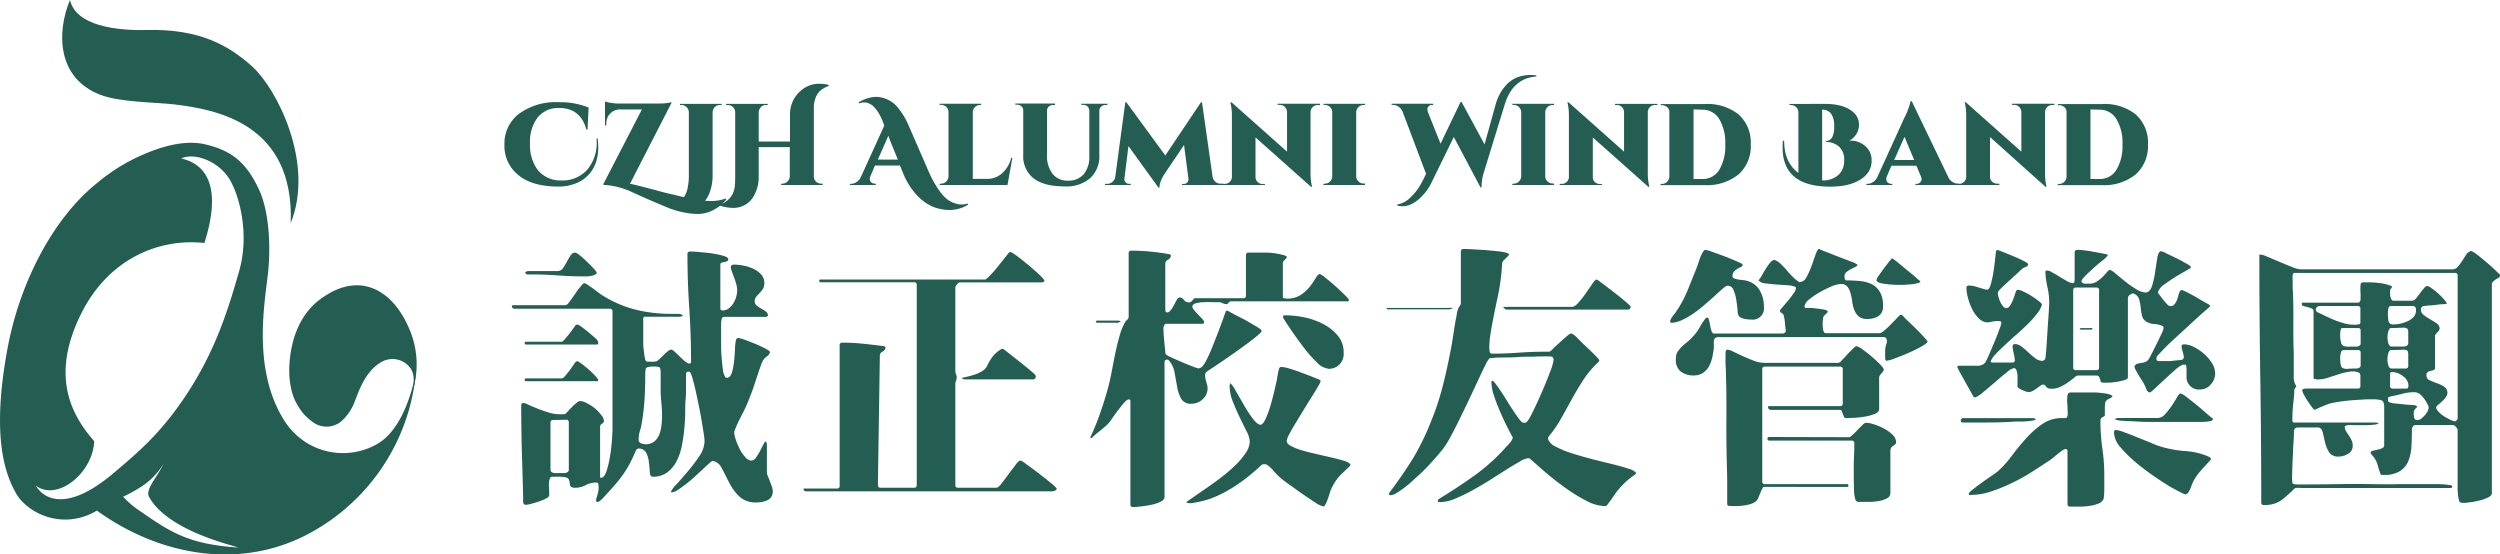 <svg xmlns="http://www.w3.org/2000/svg" viewBox="0 0 500 110.85"><g id="a114d377-d69d-4e05-aaa4-a7f74db6def8" data-name="rectangle-logo"><path d="M58.64,68.18C60.35,62,64,59.8,65.52,58.86c6.94-4.2,12.88-.61,16,6.18a17.81,17.81,0,0,1,.78,13.79c-.31.71,1.2-3-.09-5a4.38,4.38,0,0,0-4.12-2,4.43,4.43,0,0,0-1.94.65c-3.23,1.94-4.46,6-5.16,7.71a9.89,9.89,0,0,1-2.81,4.14,4.62,4.62,0,0,1-5.43.22,12.92,12.92,0,0,1-2-1.74A12.76,12.76,0,0,1,59,80.07C57.47,76.76,57.59,72.13,58.64,68.18Z" style="fill:#245e53"/><path d="M58.14,44.63c.76-20-15-22.78-23.49-23.77-3.46-.4-10.73-.39-14.65-1.92C11.38,15.57,11.3,6.45,14,0c1.17,5.12,9.12,6.15,15.31,6C40,5.72,45.82,9.16,50.41,13.27,55.32,17.66,63,32.6,58.14,44.63Z" style="fill:#245e53"/><path d="M75.44,88.8A13.83,13.83,0,0,1,61,88.35a14.32,14.32,0,0,1-4.42-4.69C50.44,73.47,53,60.32,53.61,54.54s.1-12.49-1.77-16.54c-2.65-5.75-5.75-8-11.1-9.2-3.9-.77-8.17.45-11.61,1.9a37.11,37.11,0,0,0-9.75,5.94c-9,7.22-15.48,20.23-17.85,32.91C-1.73,87,.89,94.61,3.24,98.72c2.18,3.82,9.23,7.49,16.14,3.4A49,49,0,0,0,27.76,107c11,5,23.74,5.65,35-.82A40.77,40.77,0,0,0,83.14,75C83.35,72.53,82.07,85,75.44,88.8ZM28,102.2a17.51,17.51,0,0,1-3.38-2.86,27.11,27.11,0,0,0,3.82-2.13,14.09,14.09,0,0,0,4.26-4.45c-1.36,2.89-3.75,5.13-2.85,6.7,3.83,6.73,16.54,9.54,17.79,10.05C37.92,108.85,34.29,106.6,28,102.2ZM47.81,54.28c-2.36,8.26-5.16,17.39-12.33,27.25C31,87.7,26.88,91.07,22.92,94.45c-12.06,10.3-15.74,2.68-15.74,2.68,4.27,3.22,11.41-2.52,11.66-8.89-4.53-5.19-8.86-13-2.58-25.56C21.7,51.79,31.75,47.6,40.88,48.6c3.34-10.47.9-15.67-4.63-16.9,2.35-1.18,7.12.23,9.56,4C47.81,38.84,50,46.75,47.81,54.28Z" style="fill:#245e53"/><path d="M119.19,100.25a3.46,3.46,0,0,1,.19-.91,11.74,11.74,0,0,0,.31-1.27,3.85,3.85,0,0,0,0-1.1c0-.31-.18-.47-.44-.47a4.52,4.52,0,0,0-2.09.52,4.42,4.42,0,0,1-2.1.53,1.45,1.45,0,0,1-.82-.17A.68.68,0,0,1,114,97c0-.17-.06-.36-.08-.58a1.39,1.39,0,0,0-.25-.66.87.87,0,0,0-.58-.3,5.94,5.94,0,0,0-.93-.11,8.68,8.68,0,0,0-1,0l-.72,0c-.25,0-.43.16-.52.49a4.44,4.44,0,0,0-.14,1.16q0,.66.06,1.26c0,.41,0,.68,0,.83s-.21.38-.63.61a10.09,10.09,0,0,1-1.43.6c-.53.19-1.06.34-1.57.47a5.17,5.17,0,0,1-1,.19c-.37,0-.56-.19-.58-.58s0-.68,0-.91l-.17-6.27c-.07-2-.13-4-.16-6s-.06-4-.06-6a1.16,1.16,0,0,1,.08-.42.37.37,0,0,1,.36-.19,3.31,3.31,0,0,1,1,.36c.52.24,1.12.49,1.82.77s1.43.53,2.2.77a7.44,7.44,0,0,0,2.21.36h.57a2.65,2.65,0,0,0,.58-.06c.15-.14.35-.35.61-.63s.53-.56.82-.85a9.59,9.59,0,0,1,.86-.77,1.19,1.19,0,0,1,.69-.33,2.93,2.93,0,0,1,1.29.41,10.18,10.18,0,0,1,1.6,1A8.23,8.23,0,0,1,120.24,83a2,2,0,0,1,.55,1.22c0,.18-.13.35-.39.52a.68.68,0,0,0-.38.58v9.8a.87.87,0,0,0,0,.28c0,.1.09.16.17.16.44,0,.8-.43,1.1-1.29a18.94,18.94,0,0,0,.71-3,32.27,32.27,0,0,0,.39-3.27c.07-1.07.11-1.78.11-2.15V62.3a.49.49,0,0,0-.55-.55h-19a.51.51,0,0,1-.55-.36c-.07-.23,0-.35.28-.35h10.41l.38-.17a8.32,8.32,0,0,0,.72-.91c.33-.46.68-.93,1-1.43s.71-.94,1-1.32.55-.58.66-.58a1.68,1.68,0,0,1,.64.3l1,.69,1,.75c.33.23.56.41.71.52a23.32,23.32,0,0,0,6.75,3,29.12,29.12,0,0,0,7.29.88c.11,0,.3,0,.56,0s.51,0,.77,0a2.06,2.06,0,0,1,.68.11c.21.07.31.18.31.33a3.39,3.39,0,0,1-1.21.14c-.74,0-1.55,0-2.43,0s-1.7,0-2.47,0l-1.49,0c-.19,0-.29.12-.31.36s0,.41,0,.52c0,.55,0,1.16,0,1.82s0,1.33,0,2,0,1.34.11,2a14.93,14.93,0,0,0,.25,1.73c.07.37.26.56.55.56h.95a2.64,2.64,0,0,0,.88-.11,6.48,6.48,0,0,0,.56-.47l.8-.77a9.37,9.37,0,0,1,.83-.75,1.23,1.23,0,0,1,.64-.33,1.27,1.27,0,0,1,.66.39c.3.26.61.55.94.88s.67.64,1,.93a3,3,0,0,0,.94.61q.45,0,.45-.33,0-5.4-.36-10.77t-.36-10.76a.48.48,0,0,1,.55-.55c.26,0,.8,0,1.64.08s1.7.15,2.6.28a18.38,18.38,0,0,1,2.38.49c.69.2,1,.43,1,.69a.41.41,0,0,1-.24.39,3,3,0,0,1-.55.16,3.38,3.38,0,0,0-.55.14.33.33,0,0,0-.25.36v8.81c0,.25.16.38.49.38a1.91,1.91,0,0,0,1.19-.41,4.08,4.08,0,0,0,.91-1,5,5,0,0,0,.57-1.29,4.79,4.79,0,0,0,.2-1.3,5,5,0,0,0-.2-1.35,13.61,13.61,0,0,0-.44-1.32c-.16-.42-.31-.82-.44-1.18a2.79,2.79,0,0,1-.19-.88.34.34,0,0,1,.22-.33.83.83,0,0,1,.39-.11,10.29,10.29,0,0,1,1.87.19,8.7,8.7,0,0,1,2,.63,4.89,4.89,0,0,1,1.6,1.16,2.57,2.57,0,0,1,.63,1.76,2,2,0,0,1-.3,1.13,6.33,6.33,0,0,1-.66.83,9.32,9.32,0,0,0-.67.74,1.4,1.4,0,0,0-.3.88,1.08,1.08,0,0,0,.41.88,7.59,7.59,0,0,0,.91.61,6.75,6.75,0,0,1,.91.58.91.91,0,0,1,.41.79c0,.08-.05.14-.16.2a.71.71,0,0,1-.28.08H144.8a.44.44,0,0,0-.44.38,3.86,3.86,0,0,0-.14.89,8.17,8.17,0,0,0,0,1c0,.33,0,.57,0,.71v2c0,.9,0,1.84.08,2.81s.15,1.87.27,2.7a3.55,3.55,0,0,0,.58,1.68h.22c.44,0,.77-.33,1-1a12.24,12.24,0,0,0,.44-2.26c.09-.84.15-1.68.19-2.5a9.82,9.82,0,0,1,.17-1.69c.07-.33.23-.49.49-.49a4.6,4.6,0,0,1,1.24.33c.61.22,1.25.47,1.93.74s1.31.56,1.9.86a7.14,7.14,0,0,1,1.15.66l.11.27a1.4,1.4,0,0,1-.6.8,2.9,2.9,0,0,0-.77.8,5.07,5.07,0,0,0-.44,1L151.85,74q-.49,1.48-1,3c-.33,1-.7,2-1.11,3a30.91,30.91,0,0,1-1.48,3.19,24.77,24.77,0,0,0-1.43,3.2,5.41,5.41,0,0,0,.3,1.46,12.53,12.53,0,0,0,.8,1.93,7.26,7.26,0,0,0,1.13,1.65,1.74,1.74,0,0,0,1.23.69,1.14,1.14,0,0,0,.91-.61A11,11,0,0,0,152,90.2l.67-1.3c.2-.4.35-.6.46-.6s.13.07.17.22.06.3.08.46a4.45,4.45,0,0,1,0,.53v5a1.83,1.83,0,0,0,.19.71c.13.3.26.62.39,1l.38,1a2.64,2.64,0,0,1,.2.9,1.87,1.87,0,0,1-1,1.9,5.19,5.19,0,0,1-2.23.47,4.72,4.72,0,0,1-3.5-1.24,10.33,10.33,0,0,1-2-2.78c-.52-1-1-2-1.46-2.83a2.47,2.47,0,0,0-1.84-1.46c-.08,0-.28.14-.61.44s-.74.67-1.24,1.13L139,95.29c-.61.55-1.2,1.06-1.79,1.51s-1.14.86-1.65,1.19a2.56,2.56,0,0,1-1.27.49l-.11-.11a5,5,0,0,1,1.1-1.48c.7-.77,1.47-1.66,2.31-2.65a30.64,30.64,0,0,0,2.32-3.08,5.49,5.49,0,0,0,1-2.92,12.12,12.12,0,0,0-.16-1.49c-.11-.73-.25-1.57-.41-2.53s-.35-2-.56-3-.41-2-.63-3-.42-1.74-.61-2.4a6.42,6.42,0,0,0-.44-1.27.49.49,0,0,0-.9.31c0,.35,0,.63,0,.85,0,.7,0,1.4,0,2.09s0,1.4-.08,2.1-.07,1.68-.08,2.75-.09,2.17-.2,3.3a31.06,31.06,0,0,1-.52,3.42,11.38,11.38,0,0,1-1.07,3,6.43,6.43,0,0,1-1.85,2.14,4.68,4.68,0,0,1-2.84.83c-.36,0-.57-.29-.6-.88s-.09-1.23-.17-1.93a5.8,5.8,0,0,0-.52-1.93,1.67,1.67,0,0,0-1.68-.88l-.33.22q-.72,1.65-1.29,2.76a20.56,20.56,0,0,1-1.22,2,21.25,21.25,0,0,1-1.43,1.88q-.8.93-2,2.25l-.35.39-.53.55a4.59,4.59,0,0,1-.55.47.55.55,0,0,1-.44.14Zm-3.74-35.36a2.77,2.77,0,0,1,.85.47c.38.28.79.59,1.21.94s.82.68,1.18,1,.63.57.78.72l.16.39a1.26,1.26,0,0,1,0,.33c0,.11-.13.16-.28.16H105.2a.24.24,0,0,1-.27-.27c0-.19.09-.28.27-.28h7.22c.07,0,.24-.15.49-.47l.86-1c.31-.39.59-.76.85-1.13s.42-.61.49-.72Zm0,7.33a5.13,5.13,0,0,1,1,.63c.46.35.93.73,1.4,1.16a15.06,15.06,0,0,1,1.27,1.24c.37.4.55.67.55.82l-.16.17H105.2a.28.28,0,0,1,0-.56h7.16c.15,0,.35-.14.61-.43s.53-.64.82-1,.56-.76.8-1.11l.52-.74Zm-10.3-17.85.38-.16h6a1.28,1.28,0,0,0,1.07-.58,11.88,11.88,0,0,0,.77-1.27,14.48,14.48,0,0,1,.74-1.26,1.11,1.11,0,0,1,.94-.58,2.2,2.2,0,0,1,.91.55c.46.37.94.79,1.43,1.27s.95.93,1.35,1.37.61.72.61.83-.11.27-.33.38a2.88,2.88,0,0,1-.75.25,5.69,5.69,0,0,1-.8.11l-.55,0c-1.76,0-3.52-.06-5.28-.19s-3.53-.2-5.29-.2l-.72,0a.55.55,0,0,1-.6-.36ZM110.65,84a.49.49,0,0,0-.55.55V94a.48.48,0,0,0,.28.44,1.07,1.07,0,0,0,.55.17h2a1,1,0,0,0,.55-.17.48.48,0,0,0,.28-.44V84.5a.49.49,0,0,0-.55-.55Zm21.48-9.43c0-.69-.1-1.08-.3-1.15a4.56,4.56,0,0,0-1.24-.11c-.88,0-1.36.15-1.43.44a6.86,6.86,0,0,0-.11,1.54c0,1.53-.05,3.05-.14,4.55a45.49,45.49,0,0,1-.52,4.56,10.53,10.53,0,0,1-.39,1.73,5.81,5.81,0,0,0-.27,1.78.72.72,0,0,0,.46.74,2.4,2.4,0,0,0,.91.19,2.63,2.63,0,0,0,1.76-.55,3.25,3.25,0,0,0,1-1.4A7.49,7.49,0,0,0,132.3,85a16.47,16.47,0,0,0,.11-1.78,26.32,26.32,0,0,0-.14-2.69,26.32,26.32,0,0,1-.14-2.69Z" style="fill:#245e53"/><path d="M177.12,69.46a1.08,1.08,0,0,1-.6.86.88.88,0,0,0-.55.79L175.58,97a.49.49,0,0,0,.55.55h6.67a.49.49,0,0,0,.55-.55V57a.49.49,0,0,0-.55-.55H164.13c-.19,0-.28-.09-.28-.27a.24.24,0,0,1,.28-.28H197c.15,0,.46-.25.94-.74s1-1.06,1.49-1.68,1-1.23,1.46-1.82l.91-1.16.27-.11a3.81,3.81,0,0,1,.8.44c.38.26.83.58,1.35,1s1,.81,1.6,1.29l1.51,1.32a15.18,15.18,0,0,1,1.13,1.1,2.09,2.09,0,0,1,.44.61.2.2,0,0,1-.06.16l-.38.17H192a.88.88,0,0,0-.6.39,1.09,1.09,0,0,0-.33.6V74.2a1.72,1.72,0,0,0,.13.66,1.63,1.63,0,0,1,0,1.32,1.72,1.72,0,0,0-.13.66V97a.49.49,0,0,0,.55.55h7.65c.26,0,.61-.29,1.05-.86s.91-1.19,1.4-1.87,1-1.3,1.41-1.87.77-.85,1-.85a6.27,6.27,0,0,1,1.18.77c.72.51,1.5,1.09,2.34,1.73s1.63,1.26,2.34,1.85a9.8,9.8,0,0,1,1.24,1.1l.11.16q0,.23-.3.39a1.13,1.13,0,0,1-.52.16H161.21a.48.48,0,0,1-.47-.27c-.09-.19-.05-.28.14-.28h6.5a.49.49,0,0,0,.55-.55V69.08a.48.48,0,0,1,.55-.55,39,39,0,0,1,4.18.22c1.4.14,2.79.31,4.19.49Zm15.26,6.17a.34.34,0,0,1,.16-.11,16.63,16.63,0,0,0,2.65-.69,6.34,6.34,0,0,0,1.46-.74,2.28,2.28,0,0,0,.74-.86c.15-.31.32-.63.52-1a12,12,0,0,1,.77-1.1,6.09,6.09,0,0,1,1.52-1.27.89.89,0,0,1,.38-.11,8.91,8.91,0,0,1,1,.75l2.09,1.65c.77.6,1.48,1.18,2.15,1.73s1,.88,1.15,1a.62.62,0,0,1,.14.67.52.52,0,0,1-.52.33H193a1.14,1.14,0,0,1-.66-.28Z" style="fill:#245e53"/><path d="M233.74,72.05a.48.48,0,0,0-.55-.08.51.51,0,0,0-.28.52V99.37c0,.4-.28.73-.83,1a8.49,8.49,0,0,1-1.9.6,20.08,20.08,0,0,1-2.09.33,13.42,13.42,0,0,1-1.46.11.48.48,0,0,1-.55-.55V80.2a.34.34,0,0,0-.22-.33q-.44,0-1.05.69c-.4.46-.82,1-1.26,1.57s-.86,1.16-1.24,1.73a6.84,6.84,0,0,1-1,1.19c-.48.44-1,.85-1.46,1.24a12.77,12.77,0,0,0-1.41,1.24l-.27.11-.11-.17a48.42,48.42,0,0,0,2.25-5.67Q221.3,78.94,222,76c.18-.84.36-1.77.55-2.78s.38-2,.6-3,.47-2,.75-3a11.88,11.88,0,0,1,1-2.56,1.93,1.93,0,0,1,.5-.67.88.88,0,0,0,.33-.71V50.68a.49.49,0,0,1,.55-.55c1.29,0,2.56.07,3.83.19s2.54.31,3.83.53l.27.22a1.15,1.15,0,0,1-.6.88.93.93,0,0,0-.55.77V62a.74.74,0,0,0,.08.3.26.26,0,0,0,.25.19.91.91,0,0,0,.66-.35,4.36,4.36,0,0,0,.6-.86c.19-.33.36-.65.53-1a3.14,3.14,0,0,1,.46-.69l.28-.11a1,1,0,0,1,.85.5,1.25,1.25,0,0,0,1.08.49.53.53,0,0,0,.41-.14l.25-.27c.07-.09.14-.19.22-.28a.46.46,0,0,1,.38-.14h9.53a.48.48,0,0,0,.55-.55V51.07a.48.48,0,0,1,.55-.55c1.18,0,2.38,0,3.61,0a14.38,14.38,0,0,1,3.55.55,1.26,1.26,0,0,0,.28.11.21.21,0,0,1,.16.22.58.58,0,0,1-.25.44l-.35.33-.17.39v6.77a.31.31,0,0,0,.3.33,2.77,2.77,0,0,0,.53.06,4.8,4.8,0,0,0,2.8-.77A8.09,8.09,0,0,0,262,57.29a15.28,15.28,0,0,0,1.16-1.71c.29-.51.57-.77.82-.77a4.12,4.12,0,0,1,1.11.75q.93.73,2,1.68c.7.62,1.32,1.21,1.87,1.76s.83.88.83,1a.25.25,0,0,1-.28.27H246.24a.63.63,0,0,0-.53.28.54.54,0,0,1-.41.28,1.5,1.5,0,0,1-.77-.2,1.6,1.6,0,0,0-.77-.19l-1.21,0a17.77,17.77,0,0,0-1.79,0,6.72,6.72,0,0,0-1.6.22q-.69.2-.69.69a1.13,1.13,0,0,0,.3.6c.21.26.44.53.69.8s.51.53.75.77a4.4,4.4,0,0,1,.46.52.59.59,0,0,1,.12.42c0,.2-.1.3-.28.3-1.1,0-2.19,0-3.28,0s-2.17,0-3.27,0h-.47c-.28,0-.43,0-.47.06a1.35,1.35,0,0,0-.33.77c0,.69.05,1.51.14,2.45s.17,1.77.25,2.5a.6.6,0,0,0,.22.44,5.63,5.63,0,0,0,1.07.55c.64.3,1.35.61,2.12.94s1.48.62,2.12.85a7.75,7.75,0,0,0,1.07.36,1.23,1.23,0,0,0,.77-.38,4.46,4.46,0,0,0,.69-1c.28-.51.56-1.11.86-1.79s.59-1.41.9-2.2.61-1.55.89-2.29.52-1.4.74-2,.38-1.07.5-1.4a2.26,2.26,0,0,1,.13-.33.32.32,0,0,1,.31-.17c.22.11.67.36,1.37.75L249.05,64l2.09,1.22a7.48,7.48,0,0,1,1,.66.48.48,0,0,1,.17.33c0,.15-.24.42-.72.82s-1.08.89-1.81,1.44-1.55,1.13-2.43,1.76-1.73,1.22-2.56,1.79-1.56,1.06-2.2,1.48l-1.29.86a.9.9,0,0,0-.28.69,3.67,3.67,0,0,0,.11.85c.07.29.16.6.25.91a3,3,0,0,1,.14.8,2.94,2.94,0,0,1-1,2.26,3.29,3.29,0,0,1-2.28.88,2.14,2.14,0,0,1-2-1,7.31,7.31,0,0,1-.8-2.34c-.16-.92-.34-1.87-.52-2.86A4.87,4.87,0,0,0,233.74,72.05Zm-14.38-7.93,1,0c.5,0,1,0,1.54,0s1,0,1.46,0a2.81,2.81,0,0,1,.77.09l-.11.16-.38.17h-4.3l-.22-.22ZM270,93.2l-1.82,1.73a8.25,8.25,0,0,0-1.49,2,8,8,0,0,0-.82,1.92,13.16,13.16,0,0,1-.72,1.93,2.79,2.79,0,0,0-.19.33.32.32,0,0,1-.3.17,4.7,4.7,0,0,1-1.68-.83c-.87-.55-1.79-1.17-2.79-1.87s-1.92-1.38-2.8-2a19.33,19.33,0,0,1-1.71-1.38A12.47,12.47,0,0,1,254.58,94a6.08,6.08,0,0,0-1.13-1,1.05,1.05,0,0,0-.55-.16,1.35,1.35,0,0,0-.55.11c-.85.8-1.76,1.6-2.75,2.39a34.39,34.39,0,0,1-3.12,2.21,26.55,26.55,0,0,1-3.33,1.76,16.34,16.34,0,0,1-3.47,1.07,12,12,0,0,1-1.21.22,2.07,2.07,0,0,1-1.21-.11l.06-.11c.51-.37,1.19-.83,2-1.4s1.74-1.19,2.67-1.85,1.89-1.36,2.84-2.12a26.48,26.48,0,0,0,2.56-2.28,14.63,14.63,0,0,0,1.85-2.29,4.12,4.12,0,0,0,.71-2.17,4.94,4.94,0,0,0-.63-2c-.42-.84-.88-1.78-1.38-2.81s-.95-2.08-1.38-3.16a8.33,8.33,0,0,1-.63-3,1.07,1.07,0,0,1,.17-.66,7.06,7.06,0,0,1,1.07,1.57l1.6,2.78a26.27,26.27,0,0,0,1.76,2.7c.61.8,1.13,1.23,1.57,1.26.29,0,.61-.34,1-1.13a22.56,22.56,0,0,0,1-2.7c.29-1,.55-2,.77-2.94s.36-1.6.44-1.93.14-.82.22-1.24.16-.83.27-1.24c.08-.25.22-.38.44-.38a6.29,6.29,0,0,1,1.55.3c.69.2,1.42.44,2.17.72s1.48.55,2.18.82l1.59.64L264,76c.07,0,.11.13.11.28a4.11,4.11,0,0,1-.5,1c-.33.59-.75,1.29-1.26,2.09s-1.06,1.68-1.63,2.62l-1.62,2.67c-.52.85-.94,1.59-1.27,2.23a3.74,3.74,0,0,0-.49,1.3c0,.36.28.7.85,1a10.65,10.65,0,0,0,2.15.86c.86.26,1.81.5,2.86.74l3,.69c1,.22,1.79.44,2.51.66a3.11,3.11,0,0,1,1.4.72Zm-4.46-19.5a3.55,3.55,0,0,1-2.18-1.24,24.77,24.77,0,0,1-2.56-2.89q-1.26-1.65-2.37-3.27t-1.59-2.4a1,1,0,0,1-.23-.5.3.3,0,0,1,.23-.33,2.12,2.12,0,0,1,.44,0,18.26,18.26,0,0,1,3.63.41,14.69,14.69,0,0,1,3.72,1.32,9.7,9.7,0,0,1,2.92,2.32,5.13,5.13,0,0,1,1.18,3.44,2.94,2.94,0,0,1-3.19,3.19Z" style="fill:#245e53"/><path d="M277.46,61.59h1.35l2.51,0c.95,0,2,0,3.05,0s2.08,0,3,0l2.25,0a4.3,4.3,0,0,1,1,0,2.9,2.9,0,0,0-.39.17.89.89,0,0,1-.38.11H277.46l-.16-.17Zm32.16,26.27a2.85,2.85,0,0,0,1.55,1.48,18.14,18.14,0,0,0,3.22,1.32c1.26.41,2.61.79,4,1.16l4.05,1c1.27.31,2.34.61,3.22.91a3.15,3.15,0,0,1,1.55.82q0,.23-.33.45a16.2,16.2,0,0,0-1.82,1.45c-.44.43-.85.85-1.21,1.27a12.5,12.5,0,0,0-1.05,1.38c-.33.49-.77,1.11-1.32,1.84a.54.54,0,0,1-.5.28,8.31,8.31,0,0,1-3.74-1.08,32,32,0,0,1-4.16-2.56q-2.07-1.48-3.94-3.08c-1.25-1.07-2.27-2-3.08-2.7a.53.53,0,0,0-.39-.16,4.08,4.08,0,0,0-1.7.66q-1.17.66-2.7,1.62L298,96c-1.2.76-2.39,1.45-3.58,2.1A36.87,36.87,0,0,1,291,99.75a7.71,7.71,0,0,1-2.83.66l-.36,0c-.17,0-.25-.1-.25-.24a.53.53,0,0,1,.3-.42l.47-.3c2.28-1.4,4.49-2.86,6.64-4.4a38.5,38.5,0,0,0,5.92-5.29q.44-.49.93-1a3.38,3.38,0,0,0,.72-1.13.25.25,0,0,0-.06-.27c-.33-.59-.73-1.36-1.21-2.32s-.93-1.95-1.37-3-.82-2-1.13-3a8,8,0,0,1-.47-2.39,2.11,2.11,0,0,1,0-.31.18.18,0,0,1,.19-.19c.11,0,.32.2.63.61s.66.9,1.05,1.48.81,1.24,1.27,2,.88,1.37,1.29,2,.77,1.13,1.1,1.57.59.68.77.72.49.06.58,0l.41-.41a17.76,17.76,0,0,0,1.19-2.21c.57-1.17,1.14-2.44,1.73-3.8s1.1-2.63,1.54-3.82a9.51,9.51,0,0,0,.66-2.29c0-.29-.07-.49-.22-.58a1.25,1.25,0,0,0-.66-.14l-1.32,0-2.28.06c-.87,0-1.79,0-2.76.08s-1.87.06-2.7.08-1.5,0-2,.08l-.86.06a5.65,5.65,0,0,0-.82,1.35c-.41.79-.88,1.77-1.44,3l-1.81,3.85c-.66,1.4-1.31,2.74-1.93,4s-1.22,2.45-1.79,3.5a19.47,19.47,0,0,1-1.4,2.28c-.77,1-1.59,1.91-2.45,2.87s-1.76,1.85-2.68,2.7c-.25.21-.62.55-1.1,1s-1,.87-1.54,1.29a17.06,17.06,0,0,1-1.6,1.1,2.63,2.63,0,0,1-1.26.47c-.19,0-.28-.07-.28-.22a.61.61,0,0,1,.06-.28.93.93,0,0,1,.16-.22c1.87-2.49,3.45-4.81,4.74-6.94A49.16,49.16,0,0,0,286,84.8,54.17,54.17,0,0,0,288.34,78c.64-2.4,1.26-5.13,1.84-8.18.19-1,.35-2,.5-3s.31-2,.49-3c.08-.33.14-.68.2-1.05a5.75,5.75,0,0,1,.24-1,3.33,3.33,0,0,1,.34-.58,1,1,0,0,0,.22-.57V50.35a.49.49,0,0,1,.55-.55c.36,0,1,0,1.81.06s1.72.09,2.62.16,1.74.16,2.53.25a9.3,9.3,0,0,1,1.68.3l.28.14a.27.27,0,0,1,.16.25s-.05.11-.16.22l-.39.38-.41.42-.25.24-.16.39a41.75,41.75,0,0,1-.88,6.72q-.72,3.3-1.33,6.66c0,.19-.09.53-.16,1.05s-.13,1-.17,1.6a8.61,8.61,0,0,0,0,1.46c.06.42.21.63.47.63,1.76,0,3.52-.06,5.29-.19s3.52-.2,5.28-.2l.64,0a.8.8,0,0,0,.57-.14l.77-.74,1.3-1.21c.46-.42.88-.79,1.27-1.1a1.83,1.83,0,0,1,.74-.47,3.06,3.06,0,0,1,1.18.85l1.13,1.13.72.69,1.13,1.07c.38.37.73.72,1,1s.47.55.47.66a.37.37,0,0,1-.08.25c-.06,0-.12.12-.19.19a18.3,18.3,0,0,0-2.92,3.47c-.81,1.25-1.57,2.52-2.29,3.83s-1.43,2.6-2.15,3.88a22.58,22.58,0,0,1-2.56,3.69Zm16.52-26.55a.67.67,0,0,1-.13.41.45.45,0,0,1-.36.2H301.36a.66.66,0,0,1-.38-.17,3,3,0,0,1-.33-.27.33.33,0,0,1,.27-.11h13.49c.37,0,.8-.29,1.3-.86s1-1.19,1.46-1.87.91-1.3,1.29-1.87.67-.86.86-.86a2,2,0,0,1,.6.36l1.21.91,1.54,1.19c.56.42,1.08.83,1.57,1.23s.92.77,1.27,1.08A4.31,4.31,0,0,1,326.14,61.31Z" style="fill:#245e53"/><path d="M334,64.29a2.89,2.89,0,0,1,.58-1.11,9.35,9.35,0,0,0,.74-1,22.74,22.74,0,0,0,2.15-4c.59-1.43,1.15-2.85,1.71-4.24.07-.15.18-.44.33-.88s.3-.89.46-1.35a7.64,7.64,0,0,1,.55-1.21c.21-.35.4-.53.58-.53a6.57,6.57,0,0,1,1.32.39c.74.26,1.52.54,2.34.85s1.6.63,2.32.94,1.16.52,1.35.63l.11.22a.57.57,0,0,1-.39.41,7.7,7.7,0,0,0-.69.36,3.11,3.11,0,0,0-.66.55,1.36,1.36,0,0,0-.3.94.44.44,0,0,0,.33.41,3.78,3.78,0,0,0,.74.22,5.94,5.94,0,0,0,.86.11,2.53,2.53,0,0,1,.6.09,4.21,4.21,0,0,1,2.87,1.9,6.47,6.47,0,0,1,.88,3.38,2.25,2.25,0,0,1-2.54,2.54,6.88,6.88,0,0,1-1.29-.12,2.46,2.46,0,0,1-1.18-.55,2.31,2.31,0,0,1-.25-1.13c-.06-.64-.14-1.33-.25-2.06a8.24,8.24,0,0,0-.55-2,1.27,1.27,0,0,0-1.21-.91c-.19,0-.49.19-.91.55s-.93.82-1.51,1.35-1.25,1.12-2,1.76a26.73,26.73,0,0,1-2.25,1.79,15.47,15.47,0,0,1-2.35,1.38,6.17,6.17,0,0,1-2.28.61Zm7.43-.77c.19,0,.31.21.39.55s.15.68.22,1.07a8,8,0,0,0,.27,1.07c.11.33.28.5.5.5H356.6l.38-.17.17-.22c0-.11,0-.35-.06-.71s-.07-.75-.11-1.13a7.28,7.28,0,0,0-.16-1.05,4.25,4.25,0,0,0-.17-.58,1.89,1.89,0,0,0-.41-.3.44.44,0,0,1-.25-.41,2.29,2.29,0,0,1,.5-.69c.33-.39.69-.82,1.1-1.29s.77-1,1.1-1.44a2.23,2.23,0,0,0,.5-1.1.31.31,0,0,0-.25-.3l-.42-.14a8.41,8.41,0,0,0-1.45-.16L355,56.88c-.74-.06-1.4-.13-2-.22a1.82,1.82,0,0,1-1.1-.42l-.22-.16a4.6,4.6,0,0,0,.69-1c.24-.42.5-.86.77-1.3a13.39,13.39,0,0,1,.83-1.18,1.6,1.6,0,0,1,.85-.63,3,3,0,0,1,1.24.74,14.71,14.71,0,0,1,1.27,1.32c.42.5.85,1,1.29,1.4a6,6,0,0,0,1.27,1,1.64,1.64,0,0,0,1.4-1,12.76,12.76,0,0,0,1-2.2c.29-.81.56-1.56.8-2.26s.47-1.1.69-1.21a12.09,12.09,0,0,0,1.62.69l2.56,1,2.37.91a3.91,3.91,0,0,1,1.16.58c0,.19-.2.34-.47.47s-.57.27-.88.44a4.63,4.63,0,0,0-.86.58,1.11,1.11,0,0,0-.38.88,1.77,1.77,0,0,0,.08.52.38.38,0,0,0,.41.25,26.51,26.51,0,0,1,2.7.14,6.52,6.52,0,0,1,2.34.66A4,4,0,0,1,376,58.42a5.36,5.36,0,0,1,.6,2.73,2.26,2.26,0,0,1-.88,2.06,4,4,0,0,1-2.26.58,2.49,2.49,0,0,1-1.73-.52,3.3,3.3,0,0,1-.88-1.3,6.67,6.67,0,0,1-.41-1.68,11.6,11.6,0,0,0-.34-1.68,3.54,3.54,0,0,0-.63-1.29,1.54,1.54,0,0,0-1.29-.52,5.64,5.64,0,0,0-1.82.46A20.77,20.77,0,0,0,364,58.42a13.63,13.63,0,0,0-2.18,1.49,2.13,2.13,0,0,0-.93,1.46l.16.22,1,0c.49,0,1,.08,1.51.14a11.76,11.76,0,0,1,1.38.22q.6.14.6.36c0,.11-.11.26-.33.47l-.44.41-.16.38a6.74,6.74,0,0,1-.06.72,6.89,6.89,0,0,0,0,1,3.36,3.36,0,0,0,.16.94c.09.27.25.41.47.41h10.79a1.83,1.83,0,0,0,.8-.47,14.54,14.54,0,0,0,1.21-1.1l1.19-1.21c.36-.39.62-.65.77-.8l.27-.11.28.11a13,13,0,0,0,1,1.05c.55.51,1.13,1.07,1.74,1.67s1.14,1.16,1.6,1.66.68.8.68.91-.37.48-1.12.9a28,28,0,0,1-2.57,1.27c-.95.42-1.88.8-2.78,1.13a7.12,7.12,0,0,1-1.73.5c-.11,0-.19-.08-.22-.23a1.29,1.29,0,0,1-.06-.33V70.12a5,5,0,0,1,.25-1.35,1.2,1.2,0,0,0-.14-1.23l-.27-.12H343.44l-.39.17-.05,0a1.75,1.75,0,0,0-.25,1,7.36,7.36,0,0,1,0,1.16,15.27,15.27,0,0,1-.33,1.87,6.75,6.75,0,0,1-.66,1.71,3.77,3.77,0,0,1-1.19,1.26,3.24,3.24,0,0,1-1.84.5,4.14,4.14,0,0,1-2.56-.77,2.85,2.85,0,0,1-1-2.43,4.67,4.67,0,0,1,.06-.82,2,2,0,0,1,.33-.77,7.57,7.57,0,0,1,1.62-1.68A11.52,11.52,0,0,0,338.87,67,9.78,9.78,0,0,0,340,65.36a12.24,12.24,0,0,1,1.16-1.74ZM368,72.44l.66-.69,1-1.08,1-1c.31-.29.51-.44.58-.44a3,3,0,0,1,1.24.63c.61.43,1.23.91,1.87,1.46s1.21,1.09,1.71,1.6.72.86.69,1a1,1,0,0,1-.28.55A5.41,5.41,0,0,1,376,75l-.17.38v6.39c0,.44-.28.78-.85,1a9.13,9.13,0,0,1-2,.55,19.51,19.51,0,0,1-2.23.25c-.74,0-1.25.06-1.55.06s-.4-.21-.55-.61-.25-.7-.33-.88l-.22-.17H354.23a.54.54,0,0,1-.61-.6.13.13,0,0,1,.11-.14l.22,0H368a.49.49,0,0,0,.55-.55V73.87a.49.49,0,0,0-.55-.55H353a.49.49,0,0,0-.55.55V96.28a.49.49,0,0,0,.55.55h16.41a.24.24,0,0,1,.28.28c0,.18-.09.27-.28.27H352.74q-.11,0-.3.39c-.13.25-.26.54-.39.85s-.25.62-.38.91a2.2,2.2,0,0,1-.36.61,2.81,2.81,0,0,1-1,.6,7,7,0,0,1-1.35.33,11.35,11.35,0,0,1-1.43.14l-1.21,0a2.93,2.93,0,0,1-.61-.06c-.18,0-.27-.2-.27-.49q0-2.1,0-4.11c0-1.34-.05-2.7-.08-4.1-.08-2.93-.1-5.86-.08-8.78s0-5.85-.09-8.79c0-.73-.06-1.46-.08-2.17s0-1.44,0-2.18a1,1,0,0,1,.09-.41.33.33,0,0,1,.35-.19,3.6,3.6,0,0,1,1.13.41c.57.28,1.21.58,1.93.91s1.45.63,2.2.91a6,6,0,0,0,2,.41h14.87Zm1.81,15c.15,0,.38-.15.69-.44s.64-.61,1-1,.68-.67,1-1,.54-.44.68-.44a5.71,5.71,0,0,1,1.68.33,12.53,12.53,0,0,1,2,.86,6.76,6.76,0,0,1,1.68,1.23,2.16,2.16,0,0,1,.69,1.49c0,.22-.19.45-.58.69a1.09,1.09,0,0,0-.57,1v8.43a1.16,1.16,0,0,1-.67,1.07,5.17,5.17,0,0,1-1.57.53,12.24,12.24,0,0,1-1.78.19l-1.38,0-.91,0a.67.67,0,0,1-.69-.46,6.33,6.33,0,0,1-.27-2q-.06-1.55-.06-3.36c0-1.21,0-2.37.06-3.47s.05-1.91.05-2.42a.48.48,0,0,0-.55-.55H353.9c-.26,0-.4-.12-.41-.36s.11-.36.41-.36Zm8.6-35.8a13,13,0,0,1,1.1.8L381.38,54c.66.53,1.26,1,1.79,1.49l.91.79c0,.23-.52.4-1.43.53a19.07,19.07,0,0,1-3,.16,20.53,20.53,0,0,1-3-.24q-1.35-.22-1.35-.72a2.09,2.09,0,0,1,.41-.83c.28-.4.59-.84.94-1.32s.69-.92,1-1.32S378.26,51.82,378.41,51.67Z" style="fill:#245e53"/><path d="M394.71,79.37,394,78.08c-.35-.61-.7-1.24-1.07-1.9s-.7-1.27-1-1.82a5.16,5.16,0,0,1-.5-1.1,1.61,1.61,0,0,1,.8-.11l1.51,0,1.6,0a2.61,2.61,0,0,0,1.1-.17,2.23,2.23,0,0,0,.66-.55,13.62,13.62,0,0,0,.64-1.35c.35-.79.71-1.64,1.1-2.56s.72-1.77,1-2.56a8.79,8.79,0,0,0,.44-1.35.36.36,0,0,0-.36-.38,3.46,3.46,0,0,0-.8,0,5,5,0,0,0-.91.14,3.72,3.72,0,0,1-.63.11,2.5,2.5,0,0,1-1.79-.78,6.75,6.75,0,0,1-1.35-1.87,11,11,0,0,1-.85-2.28,8,8,0,0,1-.31-2c0-.3.19-.44.55-.44a4.57,4.57,0,0,1,1.24.19l1.38.41a3.67,3.67,0,0,0,1,.22c.26,0,.49-.35.69-1a21.47,21.47,0,0,0,.53-2.43c.14-.91.26-1.8.35-2.64s.16-1.41.2-1.71l.22-.16.22.05c.22.08.65.24,1.29.5s1.3.53,2,.82,1.3.58,1.85.86.82.48.82.63a.48.48,0,0,1-.33.47l-.6.25a6.93,6.93,0,0,0-.88.77l-1.68,1.54c-.61.55-1.16,1.06-1.65,1.54a6.14,6.14,0,0,0-.8.83,1.18,1.18,0,0,0-.06.82,5.68,5.68,0,0,0,.36,1.13,4.24,4.24,0,0,0,.58,1,.92.92,0,0,0,.71.42.85.85,0,0,0,.69-.44,6.12,6.12,0,0,0,.55-1,12.08,12.08,0,0,0,.44-1.19c.13-.4.23-.69.31-.88l.27-.16a2.75,2.75,0,0,1,1.08.33A16.28,16.28,0,0,1,406,59c.49.31.95.62,1.37.93a7.67,7.67,0,0,1,.91.75l.11.27a5.25,5.25,0,0,1-1,1.81,18.75,18.75,0,0,1-1.79,2c-.7.7-1.45,1.4-2.26,2.11s-1.57,1.4-2.28,2.06-1.34,1.27-1.88,1.84a5.38,5.38,0,0,0-1.07,1.51l.22.22h4.19c.33,0,.47-.19.44-.57a10.44,10.44,0,0,0-.22-1.28,8.71,8.71,0,0,1-.22-1.27c0-.38.12-.57.49-.57a2.24,2.24,0,0,1,1.3.51,15.56,15.56,0,0,1,1.37,1.17,15.73,15.73,0,0,0,1.38,1.16,2.3,2.3,0,0,0,1.35.52.77.77,0,0,0,.6-.33,2.79,2.79,0,0,0,.14-.83c.06-.51.11-1.16.17-2s.11-1.63.16-2.53.11-1.75.17-2.58.1-1.54.14-2.17.05-1,.05-1.21a13.73,13.73,0,0,0-.36-3.13,16.36,16.36,0,0,1-.41-3.13l.22-.16a1.88,1.88,0,0,1,1.05.33c.47.25,1,.55,1.51.88s1.05.63,1.54.9a2.59,2.59,0,0,0,1.13.41.36.36,0,0,0,.33-.16,4.5,4.5,0,0,0,.08-1c0-.55,0-1.16,0-1.84V50.57c0-.4.17-.6.5-.6a10.41,10.41,0,0,1,1.24.08c.49.05,1,.13,1.54.22l1.57.28,1.26.24.33.09c.12,0,.17.1.17.24a5.56,5.56,0,0,1-1.07,1c-.61.5-1.23,1-1.88,1.6s-1.2,1.1-1.68,1.6-.68.83-.6,1a.75.75,0,0,0,.71.41l.89,0a2.63,2.63,0,0,0,1.48-.44,8,8,0,0,0,1.16-.94,11.46,11.46,0,0,0,.85-.94c.24-.29.43-.44.58-.44a3,3,0,0,1,1.07.69L425,56.27a20,20,0,0,0,2.21,1.54,3.85,3.85,0,0,0,1.89.69c.59,0,1-.43,1.3-1.29a18.33,18.33,0,0,0,.63-2.84c.15-1,.3-2,.44-2.83s.41-1.3.77-1.3a5.05,5.05,0,0,1,1,.42l1.87.9c.68.33,1.3.66,1.87,1a6.88,6.88,0,0,1,1,.58c0,.07.07.12.11.13a.45.45,0,0,1,.11.14c0,.15-.38.4-1,.74s-1.35.77-2.12,1.24-1.51,1-2.21,1.49a3.23,3.23,0,0,0-1.26,1.49l.05.33a4.83,4.83,0,0,1,.47.58c.2.27.42.56.66.85s.47.55.69.77a.89.89,0,0,0,.55.33,1,1,0,0,0,.85-.36,2.85,2.85,0,0,0,.5-.85,8.06,8.06,0,0,0,.33-1.05,2.25,2.25,0,0,1,.41-.88l.22-.11a8.44,8.44,0,0,1,1,.44c.51.26,1.06.55,1.65.88l1.7,1c.55.31.94.52,1.16.63l.17.28a.17.17,0,0,1-.09.16,1.3,1.3,0,0,0-.19.17c-1,.87-2.06,1.79-3.08,2.74q-1.87,1.74-3.75,3.45a48.8,48.8,0,0,0-3.58,3.61.92.92,0,0,1,0,.2.55.55,0,0,0-.06.19c0,.33.2.49.58.49h.85l.78,0c.36,0,.76,0,1.18-.08l1.16-.11a3,3,0,0,0,.63-.1.61.61,0,0,0,.3-.71,7.66,7.66,0,0,0-.25-1,4.42,4.42,0,0,1-.19-.95c0-.27.16-.4.52-.4a4.53,4.53,0,0,1,2,.55,9.23,9.23,0,0,1,2,1.37,8.34,8.34,0,0,1,1.57,1.85,3.81,3.81,0,0,1,.63,2,3.3,3.3,0,0,1-.88,2.26,2.83,2.83,0,0,1-2.2,1,2.47,2.47,0,0,1-2.64-2.65V73.92a3.69,3.69,0,0,0-.06-.69c0-.2-.11-.3-.22-.3h-.49a6.79,6.79,0,0,0-1.57,1.1c-.67.59-1.36,1.22-2.08,1.88l-1.92,1.79c-.56.53-.9.79-1,.79a.51.51,0,0,1-.33-.13l-.27-.25a9.88,9.88,0,0,0-1.18-2.34,14.66,14.66,0,0,1-1.29-2.29l.05-.33a.91.91,0,0,1,.55-.41,6.57,6.57,0,0,1,.72-.14,4.11,4.11,0,0,0,.79-.19,1.59,1.59,0,0,0,.74-.58c.07-.11.27-.47.58-1.07s.63-1.26,1-2,.66-1.34.93-1.93a5.21,5.21,0,0,0,.42-1,2.59,2.59,0,0,0,0-.47q0-.14-.36-.24a4.21,4.21,0,0,0-1.4-.31,3.48,3.48,0,0,1-1.39-.35,1.91,1.91,0,0,1-1.13-1.3,12.7,12.7,0,0,1-.27-1.73,8.31,8.31,0,0,0-.33-1.65,1.76,1.76,0,0,0-1.23-1.11,1.6,1.6,0,0,0-.63.33.79.79,0,0,0-.36.61V75.47c0,.22-.23.4-.69.55a11.33,11.33,0,0,1-1.58.35,13,13,0,0,1-1.71.17l-1.1,0-.34-.16a4.21,4.21,0,0,0-.24-.8.67.67,0,0,0-.64-.48h-3.7a1.46,1.46,0,0,0-.72.42c-.33.27-.73.58-1.19.91a10.91,10.91,0,0,1-1.55.91,4,4,0,0,1-1.74.41,2,2,0,0,1-.8-.12,1,1,0,0,1-.36-.29,1.46,1.46,0,0,0-.22-.3.49.49,0,0,0-.38-.12,1.06,1.06,0,0,0-.55.23c-.22.15-.46.32-.72.52a6.75,6.75,0,0,1-.8.51,1.75,1.75,0,0,1-.85.23,2.18,2.18,0,0,1-.52-.11,7.12,7.12,0,0,1-.72-.28,6.75,6.75,0,0,1-.66-.35q-.3-.2-.3-.36c0-.15,0-.43,0-.86s0-.83,0-1.23a3.79,3.79,0,0,0-.19-1.11c-.11-.33-.29-.49-.55-.49a3.48,3.48,0,0,0-1.4.85c-.72.57-1.49,1.21-2.32,1.93s-1.61,1.39-2.36,2a6.69,6.69,0,0,1-1.63,1.1Zm12.39,4.41,0,.11,0,.11a13.18,13.18,0,0,1-2.59.3c-.88,0-1.75,0-2.59.09-1.54.07-3.08.11-4.63.11h-4.62c-.41,0-.57-.15-.5-.44s.22-.44.44-.44h14.1Zm15.42-4.57a1.41,1.41,0,0,1-.64.52,1.66,1.66,0,0,0-.63.42.93.93,0,0,0-.22.52,4.63,4.63,0,0,0-.06.77c0,.28,0,.55,0,.83s0,.48,0,.63a.4.4,0,0,1-.13.36,2.94,2.94,0,0,1-.31.16.84.84,0,0,0-.31.25,1,1,0,0,0-.13.61,38.32,38.32,0,0,0,.38,5.39,36.91,36.91,0,0,1,.39,5.4V97.6c0,.52,0,1-.06,1.44a4,4,0,0,1-.11.82,1.82,1.82,0,0,1-1,.85,7.32,7.32,0,0,1-1.66.45,15.65,15.65,0,0,1-1.79.16l-1.43,0H414c-.34,0-.5-.19-.5-.55V90.22c0-.33-.18-.45-.55-.38a1.93,1.93,0,0,0-.63.36c-.28.2-.57.43-.89.68l-.9.75a7.33,7.33,0,0,1-.72.52c-1,.66-2.12,1.4-3.39,2.2a36.59,36.59,0,0,1-4,2.23,33.42,33.42,0,0,1-4.18,1.71,12.56,12.56,0,0,1-3.91.69L394,99c-.17,0-.25-.1-.25-.25s.27-.43.8-.85,1.13-.87,1.79-1.35,1.3-.93,1.93-1.35,1-.72,1.26-.91a20.12,20.12,0,0,0,2.81-3.11q1.38-1.84,2.89-3.52a18.14,18.14,0,0,1,3.25-2.87,6.9,6.9,0,0,1,3.94-1.18,6.75,6.75,0,0,0,.71,0c.19,0,.32-.19.39-.52a3.49,3.49,0,0,0,0-.88q0-.66-.06-1.41t0-1.35a1.41,1.41,0,0,1,.14-.71.85.85,0,0,1,.69-.25l.8,0,1.65,0c.66,0,1.35,0,2.06,0s1.39.09,2,.16a4.84,4.84,0,0,1,1.49.39Zm-7.88-5.73a.49.49,0,0,0,.56.55h4.06a.49.49,0,0,0,.56-.55V58.06a.49.49,0,0,0-.56-.55H415.2a.49.49,0,0,0-.56.55ZM418,65.61a1.53,1.53,0,0,1,.3,0c.13,0,.19.09.19.17s-.09.12-.27.14l-.39,0h-1a3.64,3.64,0,0,1-.6,0c-.19,0-.28-.09-.28-.17s.06-.12.17-.13l.27,0Zm19.16,33.26a.61.61,0,0,1-.28-.06,13.05,13.05,0,0,1-1.37-.66l-1.32-.71c-.74-.44-1.74-1.08-3-1.93a46.57,46.57,0,0,1-3.77-2.81,25.78,25.78,0,0,1-3.25-3.16,4.89,4.89,0,0,1-1.37-3c0-.36.12-.55.38-.55a6.84,6.84,0,0,1,1.68.47c.86.31,1.79.67,2.78,1.08s2,.79,2.89,1.18a16.29,16.29,0,0,0,2.12.74,23.9,23.9,0,0,0,4.6.77,13.4,13.4,0,0,1,4.49,1.11,2.29,2.29,0,0,1,.28.16.32.32,0,0,1,.16.27c0,.12-.09.26-.27.45-.59.62-1.17,1.25-1.74,1.9a11.67,11.67,0,0,0-1.46,2.06,10.09,10.09,0,0,0-.49,1.16,6.75,6.75,0,0,1-.55,1.15A.86.86,0,0,1,437.11,98.87Zm5.45-15.09c0,.18-.13.31-.38.39a5.14,5.14,0,0,1-.88.16,8.14,8.14,0,0,1-1,.06h-2.26l-3.05,0c-1.18,0-2.44,0-3.77,0s-2.6,0-3.78-.08-2.18-.09-3-.16a5.12,5.12,0,0,1-1.54-.28,1.1,1.1,0,0,1,.3-.19.84.84,0,0,1,.36-.08h7.93a2,2,0,0,0,1.49-.78,12.23,12.23,0,0,0,1.32-1.68c.41-.6.75-1.16,1.05-1.68s.53-.77.71-.77a3.46,3.46,0,0,1,1.16.69c.62.46,1.29,1,2,1.57s1.39,1.16,2,1.71Z" style="fill:#245e53"/><path d="M458.86,96.83a2.93,2.93,0,0,0,.61.06h.6q3.65,0,7.3-.06t7.3,0q2.64.06,5.28,0c1.77,0,3.53,0,5.29,0,.81,0,1.63,0,2.45,0a14.31,14.31,0,0,1,2.45.22.24.24,0,0,1,.28.28c0,.18-.09.27-.28.27H468.22q-2.58,0-4.59,0l-3.25,0a7.44,7.44,0,0,0-1.3,0,2.34,2.34,0,0,0-.52.44,4.85,4.85,0,0,1-.52.5c-.44.4-.85.76-1.22,1.07a5.6,5.6,0,0,1-1.12.77,5.2,5.2,0,0,1-1.27.47,7,7,0,0,1-1.63.17.49.49,0,0,1-.55-.55q0-12.45-.19-24.81t-.19-24.81A.28.28,0,0,1,452,51l.11-.09a3.93,3.93,0,0,1,1.24.39c.71.29,1.51.63,2.39,1s1.75.74,2.59,1.07a6,6,0,0,0,1.76.5h30.35a1.43,1.43,0,0,0,1.1-.5,8.76,8.76,0,0,0,.85-1.13c.28-.42.54-.83.8-1.24a2,2,0,0,1,1-.82,4.38,4.38,0,0,1,1.19.71c.53.41,1.1.87,1.7,1.38s1.18,1,1.71,1.51l1.13,1.08.11.27-.11.28a1.45,1.45,0,0,1-.39.25A3.24,3.24,0,0,0,499,56a5.74,5.74,0,0,0-.44.38.53.53,0,0,0-.19.36V98.65c0,.33-.28.62-.83.88a9,9,0,0,1-1.9.63,15.92,15.92,0,0,1-2.12.36,4.64,4.64,0,0,1-1.43,0l-.22-.22A8,8,0,0,1,491.6,99c-.05-.53-.08-1.07-.08-1.62V86a1.11,1.11,0,0,0-.33-.61.89.89,0,0,0-.61-.38h-7.49a.59.59,0,0,0-.52.3,1,1,0,0,0-.19.58q0,1.65-.09,3.27a9.3,9.3,0,0,1-.57,2.92,4.39,4.39,0,0,1-1.66,2.1,5.79,5.79,0,0,1-3.3.8,2.59,2.59,0,0,1-.44,0c-.11,0-.2-.14-.28-.36a17.15,17.15,0,0,1-.57-1.82,4.6,4.6,0,0,0-1-1.71,1,1,0,0,0-.22-.24.47.47,0,0,1-.11-.36c0-.15.14-.26.41-.33s.59-.15.94-.22a4.71,4.71,0,0,0,.94-.3.66.66,0,0,0,.41-.64v-7.6c0-.8-.21-1.26-.63-1.37a6.38,6.38,0,0,0-1.57-.17c-.59,0-1.32,0-2.21.06s-1.78.1-2.69.19-1.8.21-2.65.36a9,9,0,0,0-2,.55l-.45.19-.71.3a7.06,7.06,0,0,0-.66.31,1.43,1.43,0,0,1-.33.13c-.11,0-.3-.17-.55-.52s-.54-.74-.83-1.18-.55-.88-.77-1.3a2.65,2.65,0,0,1-.33-.8.33.33,0,0,1,.28-.38,2.25,2.25,0,0,1,.49-.06h10.3a.48.48,0,0,0,.55-.55V75l-.17-.38-.05-.06a3.09,3.09,0,0,0-1.82-.24,12.21,12.21,0,0,0-2.17.49l-2.23.72a6.52,6.52,0,0,1-2,.36,4.16,4.16,0,0,1-.55-.06c-.25,0-.38-.15-.38-.33V62.3a.6.6,0,0,0-.36-.6,4.73,4.73,0,0,0-.83-.28c-.31-.07-.58-.14-.82-.22a.44.44,0,0,1-.36-.44.21.21,0,0,1,.16-.22.83.83,0,0,1,.28,0h10.74c.37,0,.56-.22.58-.64a11.24,11.24,0,0,0,0-1.4,11.4,11.4,0,0,1,0-1.41c0-.42.21-.63.58-.63.95,0,1.9,0,2.84.11a9.84,9.84,0,0,1,2.72.61l.17.16a1,1,0,0,1-.25.44.66.66,0,0,0-.14.5v.49a2.74,2.74,0,0,0,.08.64,2.26,2.26,0,0,0,.22.52.46.46,0,0,0,.42.22l.85,0q.63,0,1.32,0c.46,0,.88,0,1.27,0a1.37,1.37,0,0,0,.69-.14,3.82,3.82,0,0,0,.58-.63l.71-.94c.24-.31.47-.6.69-.85a.88.88,0,0,1,.61-.39,2.19,2.19,0,0,1,.85.44,15.76,15.76,0,0,1,1.27,1c.42.39.8.77,1.15,1.16a3.77,3.77,0,0,1,.64.85l-.17.17a11.43,11.43,0,0,0-1.65.11c-.55.07-1.1.13-1.65.16-.3,0-.66.08-1.08.11a.64.64,0,0,0-.63.72,1.32,1.32,0,0,0,.58,1.1,11.09,11.09,0,0,0,1.29.85c.48.28.91.55,1.3.83a1.21,1.21,0,0,1,.57,1,1.14,1.14,0,0,1-.38.69,4.17,4.17,0,0,0-.55.68v6.5a.42.42,0,0,1-.28.44,2.61,2.61,0,0,1-.58.17,1.54,1.54,0,0,0-.57.22.7.7,0,0,0-.28.66,1,1,0,0,0,.66,1c.44.2.92.39,1.43.58a7.08,7.08,0,0,1,1.44.69,1.45,1.45,0,0,1,.66,1.34,1.3,1.3,0,0,1-.25.66,4.67,4.67,0,0,1-.61.75c-.24.24-.48.46-.71.66l-.58.47-.11.38a2.47,2.47,0,0,0,.6.88,5.82,5.82,0,0,0,1,.8c.39.24.77.45,1.16.64a5.24,5.24,0,0,0,1,.38,1.46,1.46,0,0,0,.38-.27.6.6,0,0,0,.17-.44V55.14a.49.49,0,0,0-.55-.55H458.86c-.18,0-.29.18-.33.53s0,.74,0,1.18,0,.87,0,1.29.06.71.06.86q.11,3.07.08,6.08t.08,6.09V75.3a4,4,0,0,0,.11,1.1,2.71,2.71,0,0,0,.28.61c.14.25.11.44-.11.55l-.17.38c0,1-.11,1.91-.22,2.87a24.92,24.92,0,0,0-.16,2.86,4.33,4.33,0,0,0,0,.5q.06.33.33.33,3.09,0,6.12,0c2,0,4.07,0,6.16,0h2.34l1.41,0a5,5,0,0,1,.88.09c-.08.18-.39.3-.94.35a17.68,17.68,0,0,1-1.9.09c-.71,0-1.4,0-2.06,0a7.8,7.8,0,0,0-1.32,0l-.33.11c-.15,0-.22.11-.22.22a1.66,1.66,0,0,0,.24.85c.17.28.35.56.55.85a6.79,6.79,0,0,1,.55.94,2.37,2.37,0,0,1,.25,1.1,1.78,1.78,0,0,1-.91,1.65,3.49,3.49,0,0,1-1.84.56,2.12,2.12,0,0,1-2-.91,6.53,6.53,0,0,1-.8-2c-.17-.75-.32-1.43-.47-2s-.46-.91-.94-.91h-4.18l-.39.17-.05.05-.17.39c0,.4,0,1.15-.08,2.23s-.11,2.22-.17,3.41-.09,2.28-.11,3.25a6.89,6.89,0,0,0,.09,1.74Zm4.57-34.42,1.74.83c.6.29,1.23.57,1.87.83a17.37,17.37,0,0,0,1.93.63,7.81,7.81,0,0,0,1.9.25,6.81,6.81,0,0,0,.71-.06c.33,0,.5-.16.5-.38V61.75a.49.49,0,0,0-.55-.55H464a.8.8,0,0,0-.77.42A.61.61,0,0,0,463.43,62.41Zm5,3.2c-.18,0-.29.18-.33.55s-.06.62-.06.77a5.54,5.54,0,0,0,.17,1.6,1,1,0,0,0,.52.66,2.18,2.18,0,0,0,1,.13l1.57,0a1,1,0,0,0,.55-.17.48.48,0,0,0,.28-.44V66.16a.48.48,0,0,0-.55-.55Zm-.11,4.57a3.24,3.24,0,0,0-.28,1.21,8.53,8.53,0,0,0,.11,1.6.89.89,0,0,0,.47.66,2.08,2.08,0,0,0,1,.11q.65-.06,1.68-.06a1,1,0,0,0,.55-.16.49.49,0,0,0,.28-.44V70.56a.49.49,0,0,0-.55-.55h-2.92Zm12.5-.88a1.07,1.07,0,0,0,.55-.17.5.5,0,0,0,.28-.44c0-1,0-1.71,0-2.15s-.06-.72-.24-.85a1.68,1.68,0,0,0-1-.14c-.47,0-1.21.06-2.2.06-.22,0-.39.19-.52.58a3.87,3.87,0,0,0-.19,1.26,4,4,0,0,0,.19,1.27c.13.38.34.58.63.58Zm.28,4.4a.49.49,0,0,0,.55-.55c0-1,0-1.71,0-2.17s-.05-.76-.22-.88a1.5,1.5,0,0,0-1-.14c-.49,0-1.24.05-2.23.05-.22,0-.39.2-.52.58a4,4,0,0,0-.19,1.27,3.87,3.87,0,0,0,.19,1.26c.13.39.34.58.63.58Zm-2.87-12.5c-.33,0-.52.2-.58.61a8.27,8.27,0,0,0-.08.93,10.31,10.31,0,0,0,.11,1.38c.07.51.4.77,1,.77a6.65,6.65,0,0,0,1.38-.16,7.25,7.25,0,0,0,1.49-.5,3.58,3.58,0,0,0,1.18-.85,1.89,1.89,0,0,0,.47-1.3,1.3,1.3,0,0,0-.14-.66c-.09-.14-.3-.22-.63-.22Zm5.18,20.16c0,.07-.11.2-.33.38a1.25,1.25,0,0,0-.33,1c0,.74.14,1.15.44,1.24a1.1,1.1,0,0,0,1-.22,4.22,4.22,0,0,0,1-1,2.52,2.52,0,0,0,.53-1.13.9.9,0,0,0-.11-.58c-.11-.2-.21-.37-.28-.52a6.18,6.18,0,0,0-1-1.38,2,2,0,0,0-1.49-.71,9.16,9.16,0,0,0-2.31.3c-.77.2-1.54.38-2.31.53a2.91,2.91,0,0,0-.5.16c-.07,0-.11.2-.11.5a.46.46,0,0,0,.33.55,3.72,3.72,0,0,0,.91.19l1.51.16c.56.06,1.08.11,1.57.14s.84.06,1,.06l.39.16ZM478,77.17a.49.49,0,0,0,.55.55h2.76a.3.3,0,0,0,.3-.19,1,1,0,0,0,.08-.36,2.34,2.34,0,0,0-1.05-1.9,3.73,3.73,0,0,0-2-.85,1.86,1.86,0,0,0-.42,0,.31.31,0,0,0-.19.33Z" style="fill:#245e53"/><path d="M119.51,27.64a13.73,13.73,0,0,1,.14,2,8.66,8.66,0,0,1-.28,2.16,6.79,6.79,0,0,1-4.19,4.87,9.1,9.1,0,0,1-3.48.64c-3.47,0-6.15-.75-8-2.27a7.46,7.46,0,0,1-2.81-6.13,7.44,7.44,0,0,1,2.92-6.16,12.42,12.42,0,0,1,7.92-2.31,15.22,15.22,0,0,1,6,1.07l-.23,4.43h-.21q-1.2-4.34-5.42-4.34a5.27,5.27,0,0,0-4.34,1.89A8.08,8.08,0,0,0,106,28.69,8.36,8.36,0,0,0,107.55,34a5.83,5.83,0,0,0,4.62,2.09A6.67,6.67,0,0,0,117.4,34a8.29,8.29,0,0,0,1.93-5.78v-.56Z" style="fill:#245e53"/><path d="M130.51,37.87l2.67.71L135,39c1.18.3,2.41.58,3.69.83a19.35,19.35,0,0,0,3.52.37,8.13,8.13,0,0,0,2.88-.49l.18.16a8,8,0,0,1-2.64,2.16,6.72,6.72,0,0,1-3,.76,14.38,14.38,0,0,1-3.12-.36,17.31,17.31,0,0,1-3.2-1L129.94,40c-1.16-.5-2.24-1-3.25-1.44a15,15,0,0,0-6-1.58v-.21l7.69-14.88h-4.17a2.77,2.77,0,0,0-2.62,1.42,3.47,3.47,0,0,0-.34,1.6v.18H121V20.3a7.58,7.58,0,0,0,1.22.28,10.39,10.39,0,0,0,1.59.13h8a12.59,12.59,0,0,0,1.47-.09,3.23,3.23,0,0,0,1-.21v.21L126,36.75C127.2,37,128.72,37.4,130.51,37.87Z" style="fill:#245e53"/><path d="M144,21a1.4,1.4,0,0,0-1.27.72,1.49,1.49,0,0,0-.21.74V35.11a9.56,9.56,0,0,1-.59,3.4,6.22,6.22,0,0,1-1.75,2.55,4.31,4.31,0,0,1-2.89,1,8.4,8.4,0,0,1-3.86-1.16l.05-.21a3.78,3.78,0,0,0,.74.07,4.22,4.22,0,0,0,.87-.1,2.48,2.48,0,0,0,.94-.42,3,3,0,0,0,.76-.82,4.76,4.76,0,0,0,.51-1,5.43,5.43,0,0,0,.28-1.14,11.78,11.78,0,0,0,.19-2.2V22.43a1.54,1.54,0,0,0-.45-1,1.4,1.4,0,0,0-1-.43H136v-.23h8.32V21Z" style="fill:#245e53"/><path d="M156.45,36.73a1.43,1.43,0,0,0,1.05-.43,1.51,1.51,0,0,0,.46-1V29.43h-6.22v5.91a7.57,7.57,0,0,1-1.11,4.08A4.63,4.63,0,0,1,147,41.57a3.24,3.24,0,0,1-.56,0,8,8,0,0,1-2.43-.44v-.24a4.23,4.23,0,0,0,2.46-2,4.69,4.69,0,0,0,.48-1.55c.06-.6.09-1.29.09-2.06V22.41A1.49,1.49,0,0,0,145.51,21h-.3v-.23h8.32V21h-.3a1.34,1.34,0,0,0-1.25.7,1.47,1.47,0,0,0-.24.71v5.89H158V22.82a6.13,6.13,0,0,1,.55-2.55,6,6,0,0,1,1.58-2.1,5.5,5.5,0,0,1,3.8-1.42,7.79,7.79,0,0,1,1.8.23v.24a4.63,4.63,0,0,0-1.9,1.13,3.94,3.94,0,0,0-.85,1.67,4.76,4.76,0,0,0-.21,1.38c0,.52,0,1,0,1.42V35.27a1.37,1.37,0,0,0,.71,1.25,1.49,1.49,0,0,0,.77.21h.28V37h-8.3v-.23Z" style="fill:#245e53"/><path d="M193.64,40.92A7.08,7.08,0,0,1,190,42a9.08,9.08,0,0,1-3.51-.69,9.51,9.51,0,0,1-3.24-2.42,13.92,13.92,0,0,1-2.61-4.21L180,33.11h-5l-.93,2.16a1.38,1.38,0,0,0-.12.48,1.09,1.09,0,0,0,.09.41.74.74,0,0,0,.34.39,1,1,0,0,0,.57.18h.21V37h-5.17v-.23h.21a2,2,0,0,0,1.05-.32,2.38,2.38,0,0,0,.87-.93l4.73-10.39a13,13,0,0,0-1.15-2.58,11.54,11.54,0,0,0-.75-1,3.24,3.24,0,0,0-1.39-.95,2.51,2.51,0,0,0-.77-.11,3.05,3.05,0,0,0-1,.2l-.05-.23a7.1,7.1,0,0,1,3.55-1.09,5.81,5.81,0,0,1,4.52,2.46,14.33,14.33,0,0,1,1.83,3.08l3.71,8.51a30.88,30.88,0,0,0,1.5,3.14c.33.53.62,1,.87,1.36a9.79,9.79,0,0,0,.75,1,10.32,10.32,0,0,0,.81.81,5,5,0,0,0,1.93,1,3.31,3.31,0,0,0,1.08.17,4.61,4.61,0,0,0,1.23-.19Zm-18.07-9h4l-1.46-3.59c-.12-.28-.27-.67-.44-1.18Z" style="fill:#245e53"/><path d="M188.24,36.73a1.42,1.42,0,0,0,1-.43,1.51,1.51,0,0,0,.46-1V22.43a1.42,1.42,0,0,0-.75-1.27,1.48,1.48,0,0,0-.74-.19h-.3v-.23h8.32V21H196a1.42,1.42,0,0,0-1,.43,1.37,1.37,0,0,0-.44,1V35.78h2.85a4.45,4.45,0,0,0,3-1.12,6,6,0,0,0,1.83-3.08h.23L201.5,37H187.94v-.23Z" style="fill:#245e53"/><path d="M221.47,21h-.37a1.21,1.21,0,0,0-.84.31,1.09,1.09,0,0,0-.39.78V31a5.94,5.94,0,0,1-1.82,4.62,7.28,7.28,0,0,1-5.11,1.66c-2.78,0-4.85-.54-6.23-1.62A5.55,5.55,0,0,1,204.65,31v-8.9a1.09,1.09,0,0,0-.36-.84,1.28,1.28,0,0,0-.87-.32h-.37v-.23H211V21h-.37a1.23,1.23,0,0,0-.86.31,1.1,1.1,0,0,0-.37.8v8.85a5.85,5.85,0,0,0,1.11,3.8,3.76,3.76,0,0,0,3.11,1.37,3.93,3.93,0,0,0,3.11-1.28,5.28,5.28,0,0,0,1.13-3.58V22.08a1.14,1.14,0,0,0-.37-.8,1.25,1.25,0,0,0-.86-.31h-.37v-.23h5.21Z" style="fill:#245e53"/><path d="M244.27,36.73h.37V37h-8.22v-.21h.37a.86.86,0,0,0,.66-.31.85.85,0,0,0,.24-.69L236.81,29l-3.94,5.84a6.21,6.21,0,0,0-.69,1.34,3.41,3.41,0,0,0-.28,1.34h-.21l-6-8.31-.81,6.55a.79.79,0,0,0,.24.69.86.86,0,0,0,.66.31h.37V37H221v-.23h.37a1.7,1.7,0,0,0,1.13-.4,1.6,1.6,0,0,0,.56-1.06l2-14.86h.21l7.79,10.64,7.14-10.64h.2l2.11,14.86a1.71,1.71,0,0,0,.58,1.06A1.63,1.63,0,0,0,244.27,36.73Z" style="fill:#245e53"/><path d="M263.55,21a1.42,1.42,0,0,0-1,.4,1.4,1.4,0,0,0-.44,1v12a11.25,11.25,0,0,0,.23,2.64l.07.32h-.21l-11.1-9.87v7.9a1.43,1.43,0,0,0,1.41,1.42H253V37h-8.48v-.23h.44a1.39,1.39,0,0,0,1-.41,1.34,1.34,0,0,0,.42-1v-12a11.06,11.06,0,0,0-.24-2.58l-.06-.32h.23l11.1,9.87V22.38a1.51,1.51,0,0,0-.44-1,1.42,1.42,0,0,0-1-.4h-.44v-.23H264V21Z" style="fill:#245e53"/><path d="M265,36.73a1.44,1.44,0,0,0,1-.43,1.5,1.5,0,0,0,.45-1V22.41a1.46,1.46,0,0,0-.45-1,1.43,1.43,0,0,0-1-.42h-.3v-.23H273V21h-.31a1.43,1.43,0,0,0-1,.42,1.5,1.5,0,0,0-.45,1V35.27a1.41,1.41,0,0,0,.44,1,1.46,1.46,0,0,0,1,.43H273V37h-8.32v-.23Z" style="fill:#245e53"/><path d="M304.32,15.2A8.31,8.31,0,0,1,306,15a10,10,0,0,1,1.26.07v.23c-3.14.23-5.24,2.1-6.31,5.59l-4.31,14a9.56,9.56,0,0,0-.32,2.57h-.23l-5.33-10.06-4.31,8.81a10.91,10.91,0,0,1-1.31,2.18A14.84,14.84,0,0,1,284,39.62a5.74,5.74,0,0,1-1,.79,4.54,4.54,0,0,1-2.36.84,6.22,6.22,0,0,1-1.18-.12V40.9a5,5,0,0,0,2.73-1.51A11.22,11.22,0,0,0,284,37.12c.5-.89.9-1.68,1.21-2.36l-4.71-12.47a2.19,2.19,0,0,0-2-1.32h-.18v-.23h8.31V21h-.2a.9.9,0,0,0-.93.65,1.57,1.57,0,0,0,0,.32,1.59,1.59,0,0,0,.09.47l2.52,6.3,4-8.34.21,0,4.59,8.48,2.22-8a9.37,9.37,0,0,1,1.79-3.5A6,6,0,0,1,304.32,15.2Z" style="fill:#245e53"/><path d="M302.79,36.73a1.44,1.44,0,0,0,1-.43,1.54,1.54,0,0,0,.45-1V22.41a1.5,1.5,0,0,0-.45-1,1.43,1.43,0,0,0-1-.42h-.31v-.23h8.32V21h-.3a1.43,1.43,0,0,0-1,.42,1.46,1.46,0,0,0-.45,1V35.27a1.41,1.41,0,0,0,.44,1,1.46,1.46,0,0,0,1,.43h.3V37h-8.32v-.23Z" style="fill:#245e53"/><path d="M331,21a1.42,1.42,0,0,0-1,.4,1.48,1.48,0,0,0-.44,1v12a11.16,11.16,0,0,0,.24,2.64l.06.32h-.2l-11.1-9.87v7.9a1.31,1.31,0,0,0,.71,1.23,1.34,1.34,0,0,0,.7.19h.44V37h-8.48v-.23h.44a1.39,1.39,0,0,0,1-.41,1.36,1.36,0,0,0,.41-1v-12a11.14,11.14,0,0,0-.23-2.58l-.07-.32h.23l11.1,9.87V22.38A1.43,1.43,0,0,0,323.39,21H323v-.23h8.48V21Z" style="fill:#245e53"/><path d="M347.71,22.88a7.52,7.52,0,0,1,2.44,6,7.52,7.52,0,0,1-2.44,6,10,10,0,0,1-6.8,2.14h-8.79v-.23h.3a1.44,1.44,0,0,0,1-.43,1.54,1.54,0,0,0,.45-1v-13a1.2,1.2,0,0,0-.45-.94,1.61,1.61,0,0,0-1-.38h-.27l0-.23h8.79A10,10,0,0,1,347.71,22.88Zm-9-1V35.8h1.78A3.86,3.86,0,0,0,343.83,34a9.22,9.22,0,0,0,1.22-5.11,9.22,9.22,0,0,0-1.22-5.11,3.86,3.86,0,0,0-3.39-1.84Z" style="fill:#245e53"/><path d="M366.05,37.33q-9.53,0-9.53-7.81c0-.45,0-.9.07-1.37l.24,0c0,2.87.94,5,2.85,6.44V22.41a1.45,1.45,0,0,0-.47-1,1.49,1.49,0,0,0-1-.4h-.3v-.23H365c2.62,0,4.56.59,5.79,1.78a3.14,3.14,0,0,1,1,2.34,3.45,3.45,0,0,1-1,2.53,2.44,2.44,0,0,1-1,.69h.23A4.47,4.47,0,0,1,373,29.17a3.63,3.63,0,0,1,1.32,2.95A4,4,0,0,1,373,35.2Q370.7,37.33,366.05,37.33Zm.79-11.63V25a4.23,4.23,0,0,0-.61-2.25,2.27,2.27,0,0,0-1.8-.83V36.08A4.58,4.58,0,0,0,367.67,35a3.79,3.79,0,0,0,1.16-2.88,3.45,3.45,0,0,0-1.09-2.85,3.9,3.9,0,0,0-2.53-.88v-.21a1.29,1.29,0,0,0,.83-.27,1.47,1.47,0,0,0,.49-.66A4.41,4.41,0,0,0,366.84,25.7Z" style="fill:#245e53"/><path d="M391.68,36.73h.18V37h-8.78v-.23h.21a.92.92,0,0,0,.76-.32.93.93,0,0,0,.26-.57,1.54,1.54,0,0,0-.12-.57l-.9-2.16h-5l-.93,2.16a1.33,1.33,0,0,0-.11.48,1.06,1.06,0,0,0,.08.41.76.76,0,0,0,.35.39,1,1,0,0,0,.56.18h.21V37h-5.17v-.23h.21a2,2,0,0,0,1.06-.32,2.53,2.53,0,0,0,.87-.93l5.4-11.85a15.27,15.27,0,0,0,1.32-3.45h.2l7.35,15.27A2.21,2.21,0,0,0,391.68,36.73ZM378.84,32h4l-1.94-4.63Z" style="fill:#245e53"/><path d="M410.45,21a1.42,1.42,0,0,0-1,.4,1.44,1.44,0,0,0-.44,1v12a11.82,11.82,0,0,0,.23,2.64l.07.32h-.21L398,27.41v7.9a1.3,1.3,0,0,0,.72,1.23,1.34,1.34,0,0,0,.7.19h.44V37h-8.48v-.23h.44a1.38,1.38,0,0,0,1-.41,1.34,1.34,0,0,0,.42-1v-12a11.72,11.72,0,0,0-.23-2.58l-.07-.32h.23l11.1,9.87V22.38a1.47,1.47,0,0,0-.44-1,1.42,1.42,0,0,0-1-.4h-.44v-.23h8.48V21Z" style="fill:#245e53"/><path d="M427.14,22.88a7.53,7.53,0,0,1,2.45,6,7.53,7.53,0,0,1-2.45,6,10,10,0,0,1-6.8,2.14h-8.78v-.23h.3a1.42,1.42,0,0,0,1-.43,1.46,1.46,0,0,0,.45-1v-13a1.2,1.2,0,0,0-.45-.94,1.56,1.56,0,0,0-1-.38h-.28l0-.23h8.78A10,10,0,0,1,427.14,22.88Zm-9.05-1V35.8h1.79A3.84,3.84,0,0,0,423.26,34a9.13,9.13,0,0,0,1.23-5.11,9.13,9.13,0,0,0-1.23-5.11,3.84,3.84,0,0,0-3.38-1.84Z" style="fill:#245e53"/></g></svg>